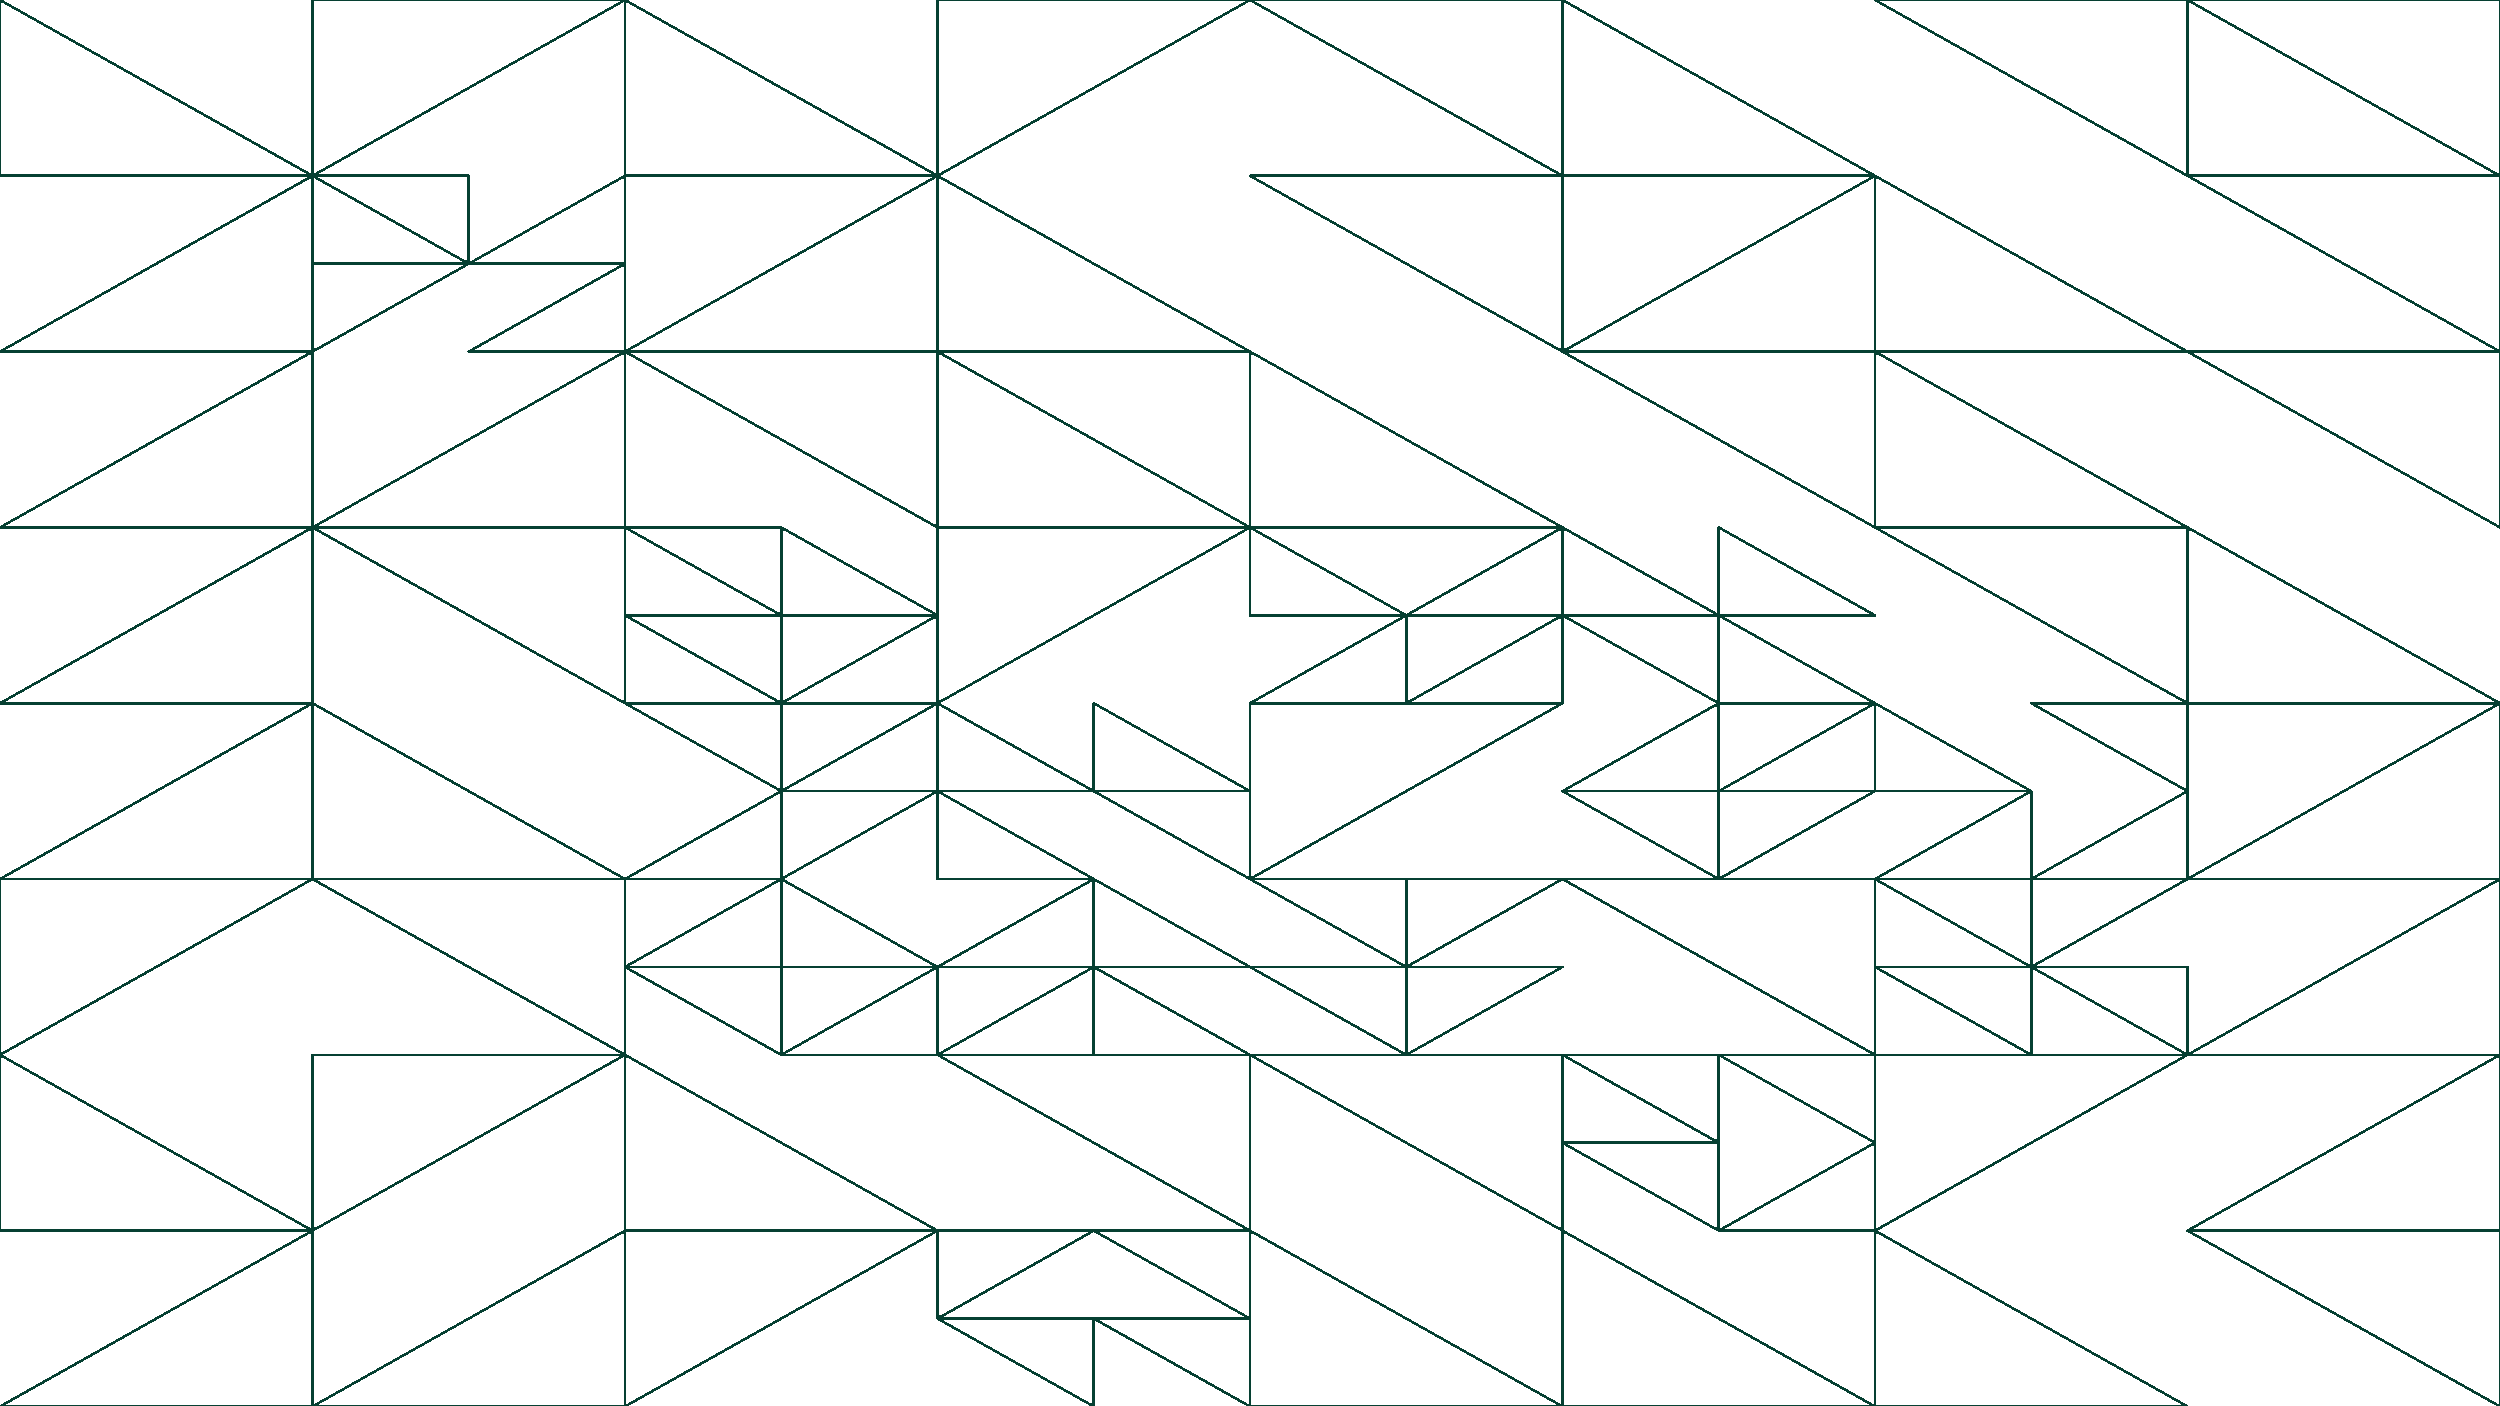 <svg xmlns="http://www.w3.org/2000/svg" version="1.1" xmlns:xlink="http://www.w3.org/1999/xlink" xmlns:svgjs="http://svgjs.dev/svgjs" viewBox="0 0 1422 800"><g shape-rendering="crispEdges" stroke-linejoin="round" fill="none" stroke-width="1.5" stroke="#064032"><polygon points="1422,100 1422,0 1244.25,0"></polygon><polygon points="1066.5,0 1244.25,100 1244.25,0"></polygon><polygon points="1244.25,200 1066.5,100 1066.5,200"></polygon><polygon points="1244.25,100 1422,200 1422,100"></polygon><polygon points="888.75,0 1066.5,100 888.75,100"></polygon><polygon points="711,0 888.75,100 888.75,0"></polygon><polygon points="888.75,100 888.75,200 711,100"></polygon><polygon points="888.75,200 888.75,100 1066.5,100"></polygon><polygon points="888.75,200 1066.5,300 1066.5,200"></polygon><polygon points="888.75,300 711,200 711,300"></polygon><polygon points="888.75,300 888.75,350 799.875,350"></polygon><polygon points="711,300 711,350 799.875,350"></polygon><polygon points="799.875,350 799.875,400 711,400"></polygon><polygon points="888.75,400 799.875,400 888.75,350"></polygon><polygon points="1066.5,350 977.625,300 977.625,350"></polygon><polygon points="977.625,350 888.75,300 888.75,350"></polygon><polygon points="977.625,350 977.625,400 888.75,350"></polygon><polygon points="1066.5,400 977.625,350 977.625,400"></polygon><polygon points="1244.25,200 1422,200 1422,300"></polygon><polygon points="1066.5,200 1244.25,300 1066.5,300"></polygon><polygon points="1244.25,300 1244.25,400 1066.5,300"></polygon><polygon points="1244.25,300 1422,400 1244.25,400"></polygon><polygon points="533.25,0 533.25,100 711,0"></polygon><polygon points="355.5,100 533.25,100 355.5,0"></polygon><polygon points="355.5,100 533.25,100 355.5,200"></polygon><polygon points="533.25,100 533.25,200 711,200"></polygon><polygon points="355.5,0 177.75,100 177.75,0"></polygon><polygon points="177.75,100 0,100 0,0"></polygon><polygon points="177.75,200 0,200 177.75,100"></polygon><polygon points="355.5,100 355.5,150 266.625,150"></polygon><polygon points="266.625,100 266.625,150 177.75,100"></polygon><polygon points="266.625,150 177.75,200 177.75,150"></polygon><polygon points="266.625,200 355.5,200 355.5,150"></polygon><polygon points="355.5,200 355.5,300 177.75,300"></polygon><polygon points="177.75,200 0,300 177.75,300"></polygon><polygon points="177.75,300 0,400 177.75,400"></polygon><polygon points="355.5,400 355.5,300 177.75,300"></polygon><polygon points="711,300 533.25,200 533.25,300"></polygon><polygon points="533.25,200 355.5,200 533.25,300"></polygon><polygon points="533.25,350 444.375,300 444.375,350"></polygon><polygon points="444.375,350 355.5,300 444.375,300"></polygon><polygon points="444.375,350 355.5,350 444.375,400"></polygon><polygon points="444.375,400 533.25,350 533.25,400"></polygon><polygon points="711,300 533.25,400 533.25,300"></polygon><polygon points="622.125,400 711,450 622.125,450"></polygon><polygon points="622.125,450 533.25,400 533.25,450"></polygon><polygon points="533.25,500 622.125,500 533.25,450"></polygon><polygon points="711,500 711,450 622.125,450"></polygon><polygon points="444.375,450 533.25,400 444.375,400"></polygon><polygon points="355.5,400 444.375,450 444.375,400"></polygon><polygon points="444.375,450 355.5,500 444.375,500"></polygon><polygon points="533.25,450 444.375,500 444.375,450"></polygon><polygon points="533.25,550 444.375,500 444.375,550"></polygon><polygon points="444.375,550 444.375,500 355.5,550"></polygon><polygon points="355.5,550 444.375,550 444.375,600"></polygon><polygon points="533.25,600 533.25,550 444.375,600"></polygon><polygon points="711,550 622.125,550 622.125,500"></polygon><polygon points="622.125,550 622.125,500 533.25,550"></polygon><polygon points="533.25,600 622.125,550 533.25,550"></polygon><polygon points="711,600 622.125,600 622.125,550"></polygon><polygon points="177.75,400 355.5,500 177.75,500"></polygon><polygon points="177.75,400 177.75,500 0,500"></polygon><polygon points="0,500 177.75,500 0,600"></polygon><polygon points="355.5,500 355.5,600 177.75,500"></polygon><polygon points="177.75,700 177.75,600 355.5,600"></polygon><polygon points="0,600 0,700 177.75,700"></polygon><polygon points="0,800 177.75,800 177.75,700"></polygon><polygon points="355.5,700 177.75,800 355.5,800"></polygon><polygon points="711,600 711,700 533.25,600"></polygon><polygon points="533.25,700 355.5,700 355.5,600"></polygon><polygon points="355.5,800 533.25,700 355.5,700"></polygon><polygon points="711,750 711,700 622.125,700"></polygon><polygon points="622.125,700 533.25,700 533.25,750"></polygon><polygon points="622.125,800 533.25,750 622.125,750"></polygon><polygon points="711,800 711,750 622.125,750"></polygon><polygon points="1422,400 1244.25,500 1422,500"></polygon><polygon points="1244.25,400 1244.25,450 1155.375,400"></polygon><polygon points="1066.5,450 1155.375,450 1066.5,400"></polygon><polygon points="1155.375,450 1066.5,500 1155.375,500"></polygon><polygon points="1244.25,450 1244.25,500 1155.375,500"></polygon><polygon points="1244.25,500 1155.375,550 1155.375,500"></polygon><polygon points="1155.375,550 1155.375,500 1066.5,500"></polygon><polygon points="1066.5,550 1155.375,600 1155.375,550"></polygon><polygon points="1155.375,550 1244.25,600 1244.25,550"></polygon><polygon points="1422,600 1422,500 1244.25,600"></polygon><polygon points="1066.5,450 1066.5,400 977.625,450"></polygon><polygon points="977.625,450 977.625,400 888.75,450"></polygon><polygon points="977.625,450 888.75,450 977.625,500"></polygon><polygon points="977.625,450 1066.5,450 977.625,500"></polygon><polygon points="711,400 711,500 888.75,400"></polygon><polygon points="888.75,500 799.875,550 799.875,500"></polygon><polygon points="711,500 799.875,500 799.875,550"></polygon><polygon points="799.875,550 799.875,600 711,550"></polygon><polygon points="888.75,550 799.875,550 799.875,600"></polygon><polygon points="1066.5,600 1066.5,500 888.75,500"></polygon><polygon points="1066.5,600 977.625,600 1066.5,650"></polygon><polygon points="977.625,650 888.75,600 977.625,600"></polygon><polygon points="977.625,700 977.625,650 888.75,650"></polygon><polygon points="1066.5,650 977.625,700 1066.5,700"></polygon><polygon points="888.75,600 888.75,700 711,600"></polygon><polygon points="711,700 888.75,800 711,800"></polygon><polygon points="888.75,800 888.75,700 1066.5,800"></polygon><polygon points="1422,600 1422,700 1244.25,700"></polygon><polygon points="1066.5,600 1244.25,600 1066.5,700"></polygon><polygon points="1066.5,700 1244.25,800 1066.5,800"></polygon><polygon points="1422,700 1244.25,700 1422,800"></polygon></g><g fill="hsl(220, 62%, 45%)" stroke-width="3" stroke="hsl(220, 43%, 13%)"></g></svg>